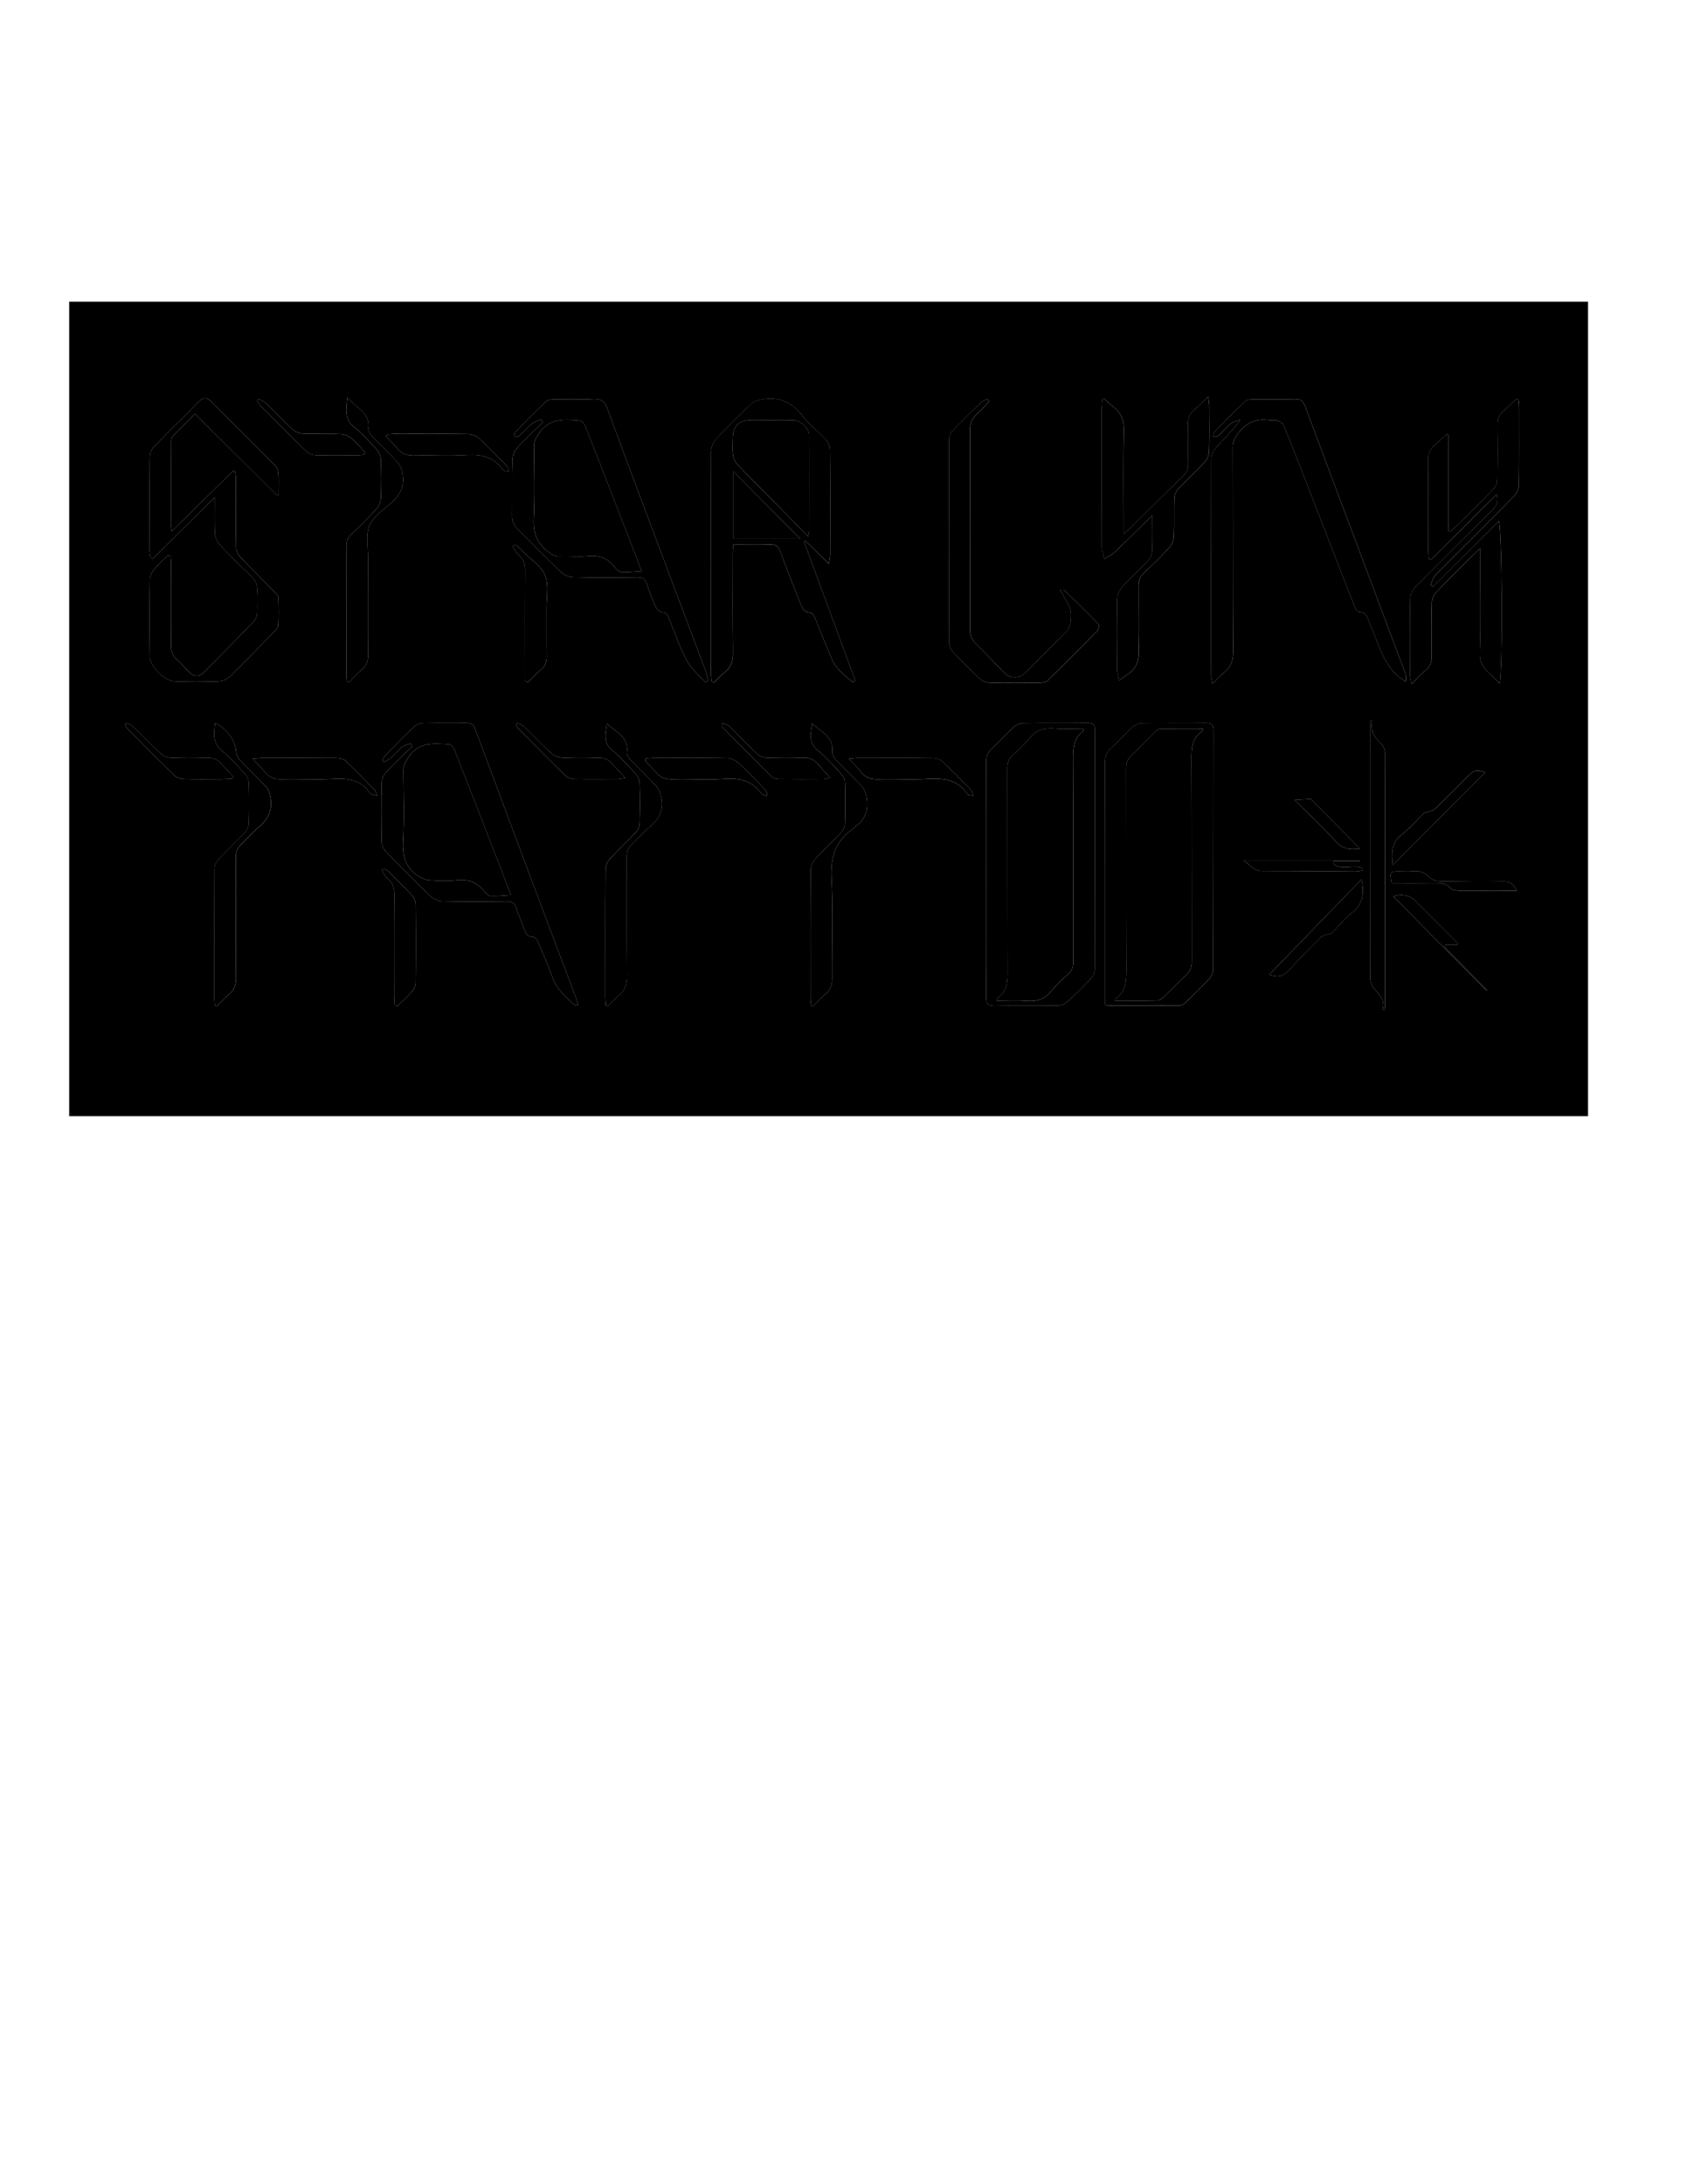 <?xml version="1.0" encoding="utf-8"?>
<!-- Generator: Adobe Illustrator 26.0.1, SVG Export Plug-In . SVG Version: 6.00 Build 0)  -->
<svg version="1.1" id="Layer_1" xmlns="http://www.w3.org/2000/svg" xmlns:xlink="http://www.w3.org/1999/xlink" x="0px" y="0px"
	 viewBox="0 0 612 792" style="enable-background:new 0 0 612 792;" xml:space="preserve">
<style type="text/css" >
	.st0{fill:transperent;}
</style>
<g>
	<g>
		<path class="st0" d="M25.1,404.73c0-98.44,0-196.89,0-295.33c183.67,0,367.33,0,551,0c0,98.44,0,196.89,0,295.33
			C392.43,404.73,208.76,404.73,25.1,404.73z M258.22,247.17c0.24,0.13,0.49,0.26,0.73,0.4c1.32-1.28,2.55-2.68,3.99-3.81
			c2.41-1.91,3-4.3,2.96-7.31c-0.15-11.91-0.06-23.82-0.06-35.72c0-1.01,0.09-2.01,0.14-3.22c4.72,0,9.15,0.08,13.57-0.04
			c1.85-0.05,2.78,0.53,3.44,2.31c2.51,6.76,5.14,13.48,7.85,20.16c0.35,0.87,1.41,2,2.2,2.05c1.69,0.1,2.19,1.03,2.71,2.3
			c2.02,4.99,4,10,6.15,14.94c1.55,3.57,4.68,5.69,7.44,8.11c0.31-0.19,0.62-0.38,0.93-0.56c-6.19-16.77-12.37-33.54-18.56-50.31
			c0.16-0.11,0.31-0.23,0.47-0.34c2.65,2.6,5.3,5.2,8.5,8.33c0.25-1.68,0.48-2.49,0.48-3.29c0.02-12.69,0.06-25.38-0.05-38.07
			c-0.01-1.23-0.68-2.71-1.52-3.63c-2.69-2.95-5.96-5.43-8.36-8.58c-3.87-5.07-8.65-7.16-14.83-6.04c-1.34,0.24-2.89,0.7-3.84,1.59
			c-4.36,4.11-8.63,8.33-12.71,12.72c-1.06,1.13-1.87,2.99-1.88,4.52c-0.11,26.86-0.08,53.72-0.07,80.57
			C257.89,245.2,258.1,246.18,258.22,247.17z M439.86,247.9c1.76-1.69,2.9-2.97,4.22-4.01c2.53-2,3.29-4.46,3.27-7.7
			c-0.13-24.69-0.04-49.39-0.12-74.08c-0.01-2.2,0.85-3.61,2.16-5.26c2.94-3.71,6.5-5.2,11.11-4.49c0.85,0.13,1.81-0.19,2.59,0.07
			c0.93,0.32,2.15,0.86,2.48,1.63c2.16,5.03,4.14,10.13,6.12,15.23c6.62,17,13.21,34,19.86,50.99c0.27,0.7,1.11,1.72,1.64,1.69
			c2.09-0.1,2.61,1.21,3.18,2.75c0.91,2.44,2,4.81,2.93,7.24c2.03,5.29,4.15,10.52,8.93,14.06c0.55,0.41,1.14,0.77,1.72,1.15
			c0.28-1.38,0.1-2.38-0.24-3.3c-4.63-12.36-9.28-24.72-13.92-37.08c-7.46-19.84-14.94-39.67-22.34-59.53
			c-0.67-1.81-1.55-2.59-3.57-2.53c-5.21,0.14-10.43,0.01-15.65,0.08c-0.88,0.01-2.01,0.21-2.6,0.77
			c-3.77,3.6-7.43,7.32-11.07,11.05c-0.39,0.4-0.39,1.17-0.57,1.77c0.68-0.12,1.56-0.01,2-0.4c1.63-1.43,3.01-3.16,4.7-4.5
			c0.9-0.72,2.24-0.88,3.38-1.3c-2.88,3.84-6.04,6.93-8.99,10.22c-0.89,1-1.68,2.52-1.68,3.81c-0.09,26.09-0.07,52.17-0.05,78.26
			C439.34,245.36,439.6,246.24,439.86,247.9z M400.92,364.24c0.53,0.24,0.69,0.37,0.85,0.37c8.69,0.03,17.38,0.08,26.08,0.03
			c0.75,0,1.64-0.53,2.21-1.08c2.94-2.83,5.88-5.67,8.65-8.67c0.78-0.85,1.37-2.25,1.37-3.39c0.07-28.86,0.04-57.72,0.1-86.58
			c0-2.2-0.72-2.82-2.85-2.79c-7.65,0.1-15.3-0.03-22.95,0.11c-1.22,0.02-2.67,0.66-3.58,1.48c-2.71,2.44-5.13,5.19-7.82,7.65
			c-1.54,1.41-2.1,2.92-2.09,5c0.06,28.34,0.04,56.68,0.04,85.02C400.92,362.31,400.92,363.25,400.92,364.24z M61.9,201.79
			c-0.3-0.16-0.6-0.32-0.89-0.48c-1.69,1.67-3.53,3.22-5.03,5.06c-0.86,1.05-1.62,2.55-1.64,3.85c-0.14,9.3-0.13,18.61-0.01,27.91
			c0.02,1.26,0.72,2.63,1.46,3.71c0.87,1.27,1.98,2.48,3.24,3.36c1.27,0.88,2.82,1.79,4.29,1.85c5.3,0.22,10.61,0.2,15.91,0.01
			c1.39-0.05,3.08-0.73,4.07-1.69c5.61-5.45,11.06-11.06,16.52-16.66c0.57-0.58,1.18-1.43,1.21-2.18c0.13-3.21,0.13-6.44-0.01-9.65
			c-0.03-0.73-0.7-1.54-1.27-2.13c-4.2-4.29-8.5-8.47-12.62-12.82c-0.84-0.89-1.48-2.35-1.49-3.56c-0.13-8.26-0.06-16.52-0.08-24.78
			c0-0.87-0.16-1.74-0.25-2.61c-0.24-0.09-0.49-0.18-0.73-0.27c-7.3,7.19-14.59,14.39-22.21,21.89c-0.15-0.83-0.25-1.14-0.25-1.45
			c-0.01-10.35-0.02-20.7,0.01-31.04c0-0.65,0.12-1.5,0.53-1.93c2.51-2.62,5.12-5.14,8.09-8.1c9.96,9.89,19.77,19.64,29.58,29.38
			c0.25,0.02,0.5,0.03,0.74,0.05c0.01-2.6,0.14-5.21-0.03-7.8c-0.07-1.02-0.56-2.23-1.27-2.95c-7.64-7.73-15.39-15.34-23.03-23.08
			c-1.78-1.8-3.04-1.67-4.75,0.08c-5.35,5.47-10.88,10.76-16.19,16.26c-0.9,0.93-1.47,2.59-1.48,3.92
			c-0.12,11.22-0.07,22.43-0.05,33.65c0,0.87,0.23,1.75,0.36,2.62c0.27,0.13,0.53,0.26,0.8,0.38c7.31-7.24,14.62-14.47,22.47-22.24
			c0,4.98-0.13,9.07,0.07,13.13c0.07,1.33,0.69,2.91,1.6,3.87c3.69,3.93,7.51,7.74,11.43,11.43c1.73,1.62,2.53,3.31,2.35,5.7
			c-0.2,2.59,0.06,5.22-0.1,7.82c-0.06,1.02-0.45,2.25-1.14,2.97c-6.02,6.27-12.13,12.45-18.24,18.63c-1.54,1.56-3.56,1.53-5.04,0
			c-1.57-1.62-3.06-3.34-4.74-4.84c-1.57-1.4-2.04-3-2.02-5.06c0.09-9.74,0.05-19.48,0.03-29.22
			C62.09,203.79,61.97,202.79,61.9,201.79z M357.83,318.85c0,14.25,0.06,28.5-0.06,42.75c-0.02,2.57,0.8,3.19,3.24,3.14
			c7.56-0.15,15.12,0.01,22.68-0.12c1.23-0.02,2.7-0.62,3.61-1.45c2.96-2.67,5.79-5.51,8.51-8.43c0.74-0.79,1.31-2.08,1.32-3.15
			c0.07-28.94,0.04-57.87,0.09-86.81c0-2.08-0.71-2.69-2.72-2.67c-7.73,0.09-15.47-0.03-23.2,0.1c-1.23,0.02-2.69,0.65-3.61,1.48
			c-2.77,2.5-5.27,5.3-8,7.84c-1.39,1.29-1.91,2.67-1.9,4.56C357.86,290.35,357.83,304.6,357.83,318.85z M255.83,247.39
			c0.36-0.23,0.73-0.46,1.09-0.69c-0.3-1.13-0.52-2.3-0.93-3.39c-5.49-14.64-11.02-29.28-16.52-43.92
			c-6.38-17-12.8-33.98-19.05-51.02c-0.98-2.68-2.19-3.84-5.18-3.67c-4.85,0.28-9.73,0.04-14.6,0.11c-0.88,0.01-2,0.24-2.59,0.8
			c-3.77,3.61-7.43,7.32-11.07,11.05c-0.38,0.39-0.34,1.17-0.5,1.77c0.68-0.14,1.55-0.07,2.01-0.47c1.57-1.37,2.89-3.02,4.51-4.33
			c0.92-0.75,2.22-1.03,3.35-1.53c0.2,0.33,0.4,0.65,0.6,0.98c-3.07,3.01-6.26,5.91-9.14,9.08c-1.05,1.15-1.87,2.96-1.91,4.5
			c-0.2,6.77-0.03,13.56-0.12,20.34c-0.03,1.98,0.56,3.43,1.98,4.83c5.28,5.16,10.38,10.52,15.72,15.61c1.12,1.06,3,1.82,4.55,1.85
			c7.73,0.19,15.47,0.14,23.21,0.05c1.86-0.02,2.83,0.56,3.41,2.36c0.94,2.89,2.05,5.73,3.29,8.5c0.35,0.78,1.37,1.73,2.13,1.78
			c1.71,0.09,2.15,1.11,2.66,2.37c2.06,5.07,3.83,10.3,6.4,15.11C250.73,242.45,253.55,244.77,255.83,247.39z M148.94,269.58
			c0.2,0.37,0.39,0.73,0.59,1.1c-3.17,3.08-6.43,6.07-9.45,9.29c-0.91,0.96-1.59,2.54-1.62,3.85c-0.16,7.12-0.15,14.26,0,21.38
			c0.02,1.23,0.68,2.72,1.54,3.61c5.31,5.5,10.7,10.93,16.23,16.22c1.06,1.01,2.84,1.74,4.3,1.78c7.73,0.17,15.47,0.15,23.21,0.03
			c2-0.03,2.98,0.64,3.58,2.49c0.82,2.56,1.92,5.03,2.83,7.56c0.56,1.55,1.12,2.83,3.19,2.8c0.6-0.01,1.47,1.06,1.8,1.82
			c1.83,4.22,3.75,8.42,5.23,12.77c1.46,4.29,4.67,7.02,7.78,9.9c0.24,0.22,0.74,0.16,1.58,0.32c-0.38-1.3-0.61-2.27-0.96-3.2
			c-4.14-10.97-8.32-21.92-12.44-32.9c-8.03-21.39-16.04-42.78-24-64.19c-0.59-1.57-1.45-2.12-3.08-2.1
			c-5.3,0.08-10.61-0.04-15.91,0.09c-1.08,0.03-2.37,0.57-3.16,1.31c-3.47,3.29-6.8,6.72-10.14,10.13
			c-0.54,0.55-0.91,1.27-1.36,1.92c0.21,0.25,0.42,0.5,0.63,0.75c0.85-0.51,1.81-0.9,2.54-1.56c1.36-1.22,2.48-2.71,3.9-3.83
			C146.62,270.24,147.87,270.02,148.94,269.58z M544,247.88c1.23-3.9,0.94-57.01-0.28-58.91c-7.99,7.95-15.92,15.83-23.85,23.72
			c-0.3-0.2-0.6-0.41-0.9-0.61c0.59-1.21,0.91-2.68,1.81-3.58c9.47-9.58,19.07-19.04,28.52-28.64c0.96-0.98,1.66-2.68,1.68-4.05
			c0.14-9.39,0.08-18.78,0.07-28.17c0-0.9-0.15-1.79-0.23-2.69c-0.23-0.12-0.47-0.24-0.7-0.36c-1.59,1.51-3.1,3.11-4.77,4.51
			c-1.69,1.42-2.19,3.09-2.15,5.27c0.13,6.52,0.1,13.04-0.01,19.56c-0.02,1.08-0.51,2.4-1.24,3.17c-3.51,3.73-7.17,7.33-10.81,10.94
			c-1.62,1.61-3.31,3.15-4.97,4.73c-0.21-0.08-0.42-0.17-0.63-0.25c0-11.56,0-23.12,0-34.68c-0.25-0.14-0.5-0.27-0.75-0.41
			c-1.34,1.24-2.63,2.55-4.05,3.69c-1.99,1.59-2.7,3.48-2.67,6.08c0.15,10.87,0.06,21.74,0.07,32.6c0,0.96,0.15,1.93,0.23,2.89
			c0.24,0.1,0.49,0.2,0.73,0.3c7.89-7.84,15.77-15.69,23.87-23.74c0.65,2.57,0.05,4.14-1.56,5.72c-9.31,9.12-18.55,18.32-27.7,27.61
			c-1.1,1.12-2.09,2.93-2.12,4.43c-0.19,9.21-0.11,18.43-0.08,27.65c0,0.85,0.3,1.7,0.6,3.33c1.99-1.98,3.33-3.57,4.93-4.82
			c1.94-1.51,2.41-3.34,2.36-5.68c-0.13-6.34-0.12-12.7,0.03-19.04c0.03-1.22,0.65-2.69,1.49-3.58c3.87-4.11,7.91-8.07,11.9-12.06
			c1.19-1.19,2.44-2.32,4.14-3.93c0,1.64,0,2.56,0,3.49c0,11.48,0.28,22.96-0.12,34.43C536.62,242.52,541.02,244.14,544,247.88z
			 M418.06,186.89c0,4.52,0.12,8.66-0.07,12.79c-0.06,1.23-0.68,2.69-1.52,3.6c-3.01,3.25-6.35,6.2-9.3,9.5
			c-1.04,1.16-1.81,2.99-1.85,4.52c-0.18,8.43-0.12,16.87-0.05,25.3c0.01,1.38,0.46,2.77,0.7,4.15c1.15-0.82,2.3-1.65,3.46-2.46
			c3.08-2.16,3.85-5.08,3.71-8.78c-0.28-7.64-0.04-15.3-0.12-22.95c-0.02-1.95,0.43-3.42,1.95-4.8c3.2-2.93,6.29-6.01,9.21-9.22
			c0.95-1.04,1.63-2.69,1.7-4.09c0.21-4.6-0.01-9.22,0.15-13.82c0.04-1.15,0.62-2.53,1.42-3.38c3.04-3.22,6.36-6.18,9.37-9.43
			c0.96-1.03,1.75-2.65,1.8-4.02c0.2-5.56,0.1-11.13,0.07-16.69c0-0.8-0.18-1.6-0.37-3.25c-2.12,2-3.61,3.52-5.22,4.88
			c-1.59,1.35-2.18,2.92-2.12,5.02c0.13,4.78-0.04,9.56,0.08,14.34c0.05,1.91-0.56,3.23-1.92,4.55
			c-6.24,6.05-12.37,12.21-18.55,18.31c-0.81,0.8-1.68,1.53-2.98,2.7c0-1.68,0-2.62,0-3.56c0-11.39-0.14-22.78,0.08-34.17
			c0.07-3.46-0.84-6.04-3.49-8.14c-1.27-1.01-2.44-2.16-3.66-3.24c-0.22,0.15-0.44,0.29-0.66,0.44c-0.07,1.09-0.2,2.18-0.2,3.27
			c-0.01,16.69-0.03,33.39,0.03,50.08c0.01,1.44,0.59,2.88,0.91,4.31c1.26-0.81,2.68-1.44,3.75-2.45
			C408.83,195.97,413.2,191.63,418.06,186.89z M384.63,213.91c0.75,1.34,1.27,2.22,1.74,3.13c0.68,1.31,1.62,2.58,1.91,3.97
			c0.33,1.58,0.23,3.31,0.02,4.93c-0.13,1.01-0.59,2.18-1.29,2.9c-4.97,5.1-10.05,10.11-15.09,15.14c-2.17,2.16-5.46,2.17-7.57,0.01
			c-3.46-3.54-6.84-7.16-10.38-10.62c-1.48-1.45-2.08-2.96-2.07-5.04c0.06-23.99,0.08-47.98-0.02-71.97
			c-0.01-2.66,0.62-4.65,2.66-6.36c1.58-1.33,2.9-2.99,4.33-4.5c-0.2-0.27-0.41-0.53-0.61-0.8c-0.76,0.36-1.67,0.56-2.24,1.11
			c-3.57,3.44-7.1,6.92-10.53,10.48c-0.64,0.67-1.15,1.79-1.15,2.7c-0.06,24.77-0.06,49.54,0.01,74.32c0,0.99,0.53,2.21,1.22,2.94
			c3.23,3.4,6.54,6.74,9.97,9.94c0.85,0.79,2.26,1.36,3.43,1.38c6.08,0.14,12.17,0.1,18.25,0.03c0.97-0.01,2.23-0.23,2.87-0.85
			c6.1-5.95,12.11-11.98,18.06-18.07c0.47-0.48,0.66-2.04,0.28-2.43c-3.97-4.13-8.08-8.12-12.17-12.14
			C386.1,213.97,385.75,214.03,384.63,213.91z M294.7,262.32c-0.61,3.55-1.54,6.84,1.81,9.61c3.13,2.59,5.87,5.67,8.64,8.66
			c0.74,0.8,1.35,2.07,1.38,3.14c0.14,5.03,0.13,10.08,0,15.11c-0.03,0.99-0.59,2.18-1.28,2.91c-3.1,3.28-6.44,6.34-9.47,9.68
			c-0.93,1.03-1.67,2.67-1.68,4.04c-0.12,15.46-0.08,30.92-0.06,46.39c0,0.89,0.14,1.78,0.21,2.67c0.24,0.11,0.49,0.22,0.73,0.33
			c1.51-1.49,2.93-3.07,4.54-4.43c1.81-1.54,2.4-3.33,2.38-5.69c-0.11-11.99,0.42-24-0.22-35.95c-0.41-7.65,1.14-13.74,7.64-18.13
			c0.35-0.24,0.57-0.68,0.92-0.92c3.82-2.6,4.88-6.31,4.12-10.63c-0.24-1.35-0.71-2.88-1.6-3.85c-3.05-3.33-6.38-6.39-9.48-9.68
			c-0.74-0.79-1.45-2.12-1.35-3.12C302.47,266.89,297.63,265.36,294.7,262.32z M220.17,262.34c-0.45,3.47-1.59,6.77,1.78,9.56
			c3.13,2.58,5.88,5.66,8.64,8.66c0.79,0.86,1.4,2.22,1.44,3.37c0.16,4.86,0.16,9.73,0,14.59c-0.04,1.15-0.65,2.5-1.44,3.35
			c-3.01,3.24-6.31,6.23-9.28,9.5c-0.93,1.03-1.68,2.66-1.69,4.03c-0.12,15.46-0.08,30.92-0.07,46.39c0,0.9,0.12,1.79,0.19,2.69
			c0.23,0.12,0.46,0.25,0.69,0.37c1.32-1.29,2.54-2.71,3.99-3.84c2.44-1.89,3.04-4.25,3.01-7.27c-0.15-14.33-0.03-28.67-0.1-43
			c-0.01-1.89,0.49-3.28,1.9-4.56c2.25-2.04,4.15-4.49,6.51-6.37c3.53-2.82,5.01-6.28,4.13-10.65c-0.29-1.42-0.82-3.01-1.76-4.04
			c-3.04-3.33-6.36-6.41-9.48-9.68c-0.65-0.68-1.31-1.83-1.2-2.66C228.18,267.1,223.26,265.43,220.17,262.34z M125.81,246.96
			c0.26,0.14,0.53,0.27,0.79,0.41c1.57-1.56,3.05-3.24,4.75-4.65c1.71-1.42,2.21-3.07,2.19-5.24c-0.09-11.82-0.06-23.64-0.03-35.46
			c0.01-3.82-0.88-8.04,0.47-11.33c1.3-3.2,4.74-5.7,7.61-8.05c3.63-2.97,5.32-6.47,4.42-11.05c-0.26-1.34-0.78-2.83-1.67-3.8
			c-3.05-3.33-6.37-6.41-9.47-9.7c-0.7-0.74-1.4-1.98-1.29-2.88c0.4-3.17-1.03-5.29-3.32-7.14c-1.33-1.08-2.56-2.27-4.27-3.81
			c-0.51,4.46-0.96,7.85,2.55,10.64c2.98,2.36,5.54,5.27,8.1,8.11c0.83,0.92,1.47,2.35,1.52,3.57c0.17,4.69,0.18,9.39,0,14.08
			c-0.05,1.31-0.66,2.86-1.54,3.83c-2.92,3.21-6.01,6.28-9.17,9.26c-1.31,1.24-1.82,2.51-1.81,4.31
			c0.07,15.38,0.04,30.77,0.04,46.15C125.69,245.12,125.77,246.04,125.81,246.96z M78.03,262.25c-0.49,3.89-0.9,7.27,2.58,10.07
			c3.03,2.44,5.64,5.41,8.27,8.31c0.78,0.86,1.33,2.23,1.36,3.39c0.15,4.86,0.14,9.74,0,14.6c-0.03,1.07-0.57,2.36-1.31,3.15
			c-3.15,3.36-6.53,6.5-9.68,9.87c-0.79,0.85-1.44,2.22-1.44,3.35c-0.09,15.74-0.07,31.48-0.05,47.21c0,0.79,0.15,1.58,0.23,2.37
			c0.23,0.09,0.47,0.18,0.7,0.27c1.45-1.43,2.81-2.99,4.39-4.27c2-1.64,2.57-3.59,2.55-6.14c-0.11-14.52-0.02-29.04-0.09-43.56
			c-0.01-1.99,0.51-3.44,2-4.77c2.13-1.91,3.92-4.23,6.15-6.01c3.66-2.91,5.29-6.48,4.41-11.06c-0.24-1.27-0.65-2.73-1.48-3.63
			c-3.12-3.38-6.51-6.52-9.66-9.87c-0.74-0.78-1.25-2.06-1.31-3.14C85.41,268.62,82.1,263.89,78.03,262.25z M501.53,366.24
			c0.27-0.07,0.53-0.14,0.8-0.2c0.04-0.33,0.11-0.66,0.11-0.98c0.01-30.78,0.04-61.55-0.04-92.33c0-1.13-0.72-2.56-1.57-3.33
			c-2.28-2.07-3.64-4.35-3.11-7.51c0.04-0.23-0.12-0.49-0.19-0.74c-0.18,0.02-0.36,0.05-0.53,0.07c0,2.83,0,5.67,0,8.5
			c0,28.17-0.01,56.34,0.04,84.5c0,1.28,0.32,2.83,1.08,3.8C500.02,360.43,502.75,362.34,501.53,366.24z M143.19,364.43
			c0.29,0.16,0.59,0.32,0.88,0.48c1.83-1.79,3.75-3.49,5.43-5.41c0.72-0.82,1.28-2.1,1.29-3.18c0.1-9.47,0.1-18.94,0-28.41
			c-0.01-1.08-0.53-2.4-1.26-3.19c-2.76-3-5.69-5.85-8.59-8.72c-0.45-0.44-1.08-0.7-1.63-1.04c-0.24,0.19-0.48,0.38-0.72,0.58
			c0.6,0.95,1,2.13,1.83,2.8c2.07,1.7,2.69,3.7,2.66,6.35c-0.14,12.25-0.06,24.5-0.05,36.75
			C143.02,362.43,143.13,363.43,143.19,364.43z M190.44,246.88c0.33,0.2,0.67,0.39,1,0.59c1.62-1.59,3.15-3.28,4.89-4.73
			c1.57-1.31,2.02-2.82,1.98-4.79c-0.1-5.82-0.01-11.65-0.04-17.47c-0.03-3.99,0.87-8.37-0.51-11.84c-1.3-3.28-5.03-5.59-7.7-8.33
			c-0.67-0.69-1.29-1.42-2.01-2.04c-0.39-0.34-0.95-0.49-1.43-0.73c-0.22,0.2-0.45,0.41-0.67,0.61c0.7,1.01,1.23,2.23,2.14,3
			c1.82,1.53,2.43,3.29,2.41,5.66c-0.11,12.34-0.05,24.68-0.05,37.03C190.44,244.85,190.44,245.86,190.44,246.88z M91.63,275.1
			c1.89,2.04,3.34,3.44,4.59,5c1.56,1.94,3.45,2.53,5.91,2.47c6.24-0.16,12.51,0.25,18.74-0.14c5.53-0.35,10.27,0.43,13.55,5.35
			c0.05,0.07,0.11,0.16,0.19,0.18c0.73,0.19,1.46,0.37,2.2,0.56c-0.25-0.66-0.32-1.49-0.77-1.96c-3.5-3.61-7.01-7.22-10.68-10.66
			c-0.76-0.72-2.18-1.02-3.3-1.03c-9.02-0.08-18.05-0.05-27.07-0.04C94.16,274.83,93.34,274.96,91.63,275.1z M140.5,157.48
			c-0.15,0.26-0.3,0.53-0.45,0.79c1.4,1.47,2.89,2.86,4.17,4.42c1.57,1.92,3.43,2.56,5.91,2.49c6.33-0.16,12.69,0.25,19-0.15
			c5.46-0.34,10.04,0.55,13.34,5.32c0.35,0.5,1.41,0.51,2.14,0.74c-0.25-0.73-0.3-1.65-0.78-2.15c-3.25-3.37-6.51-6.75-9.97-9.91
			c-1.02-0.94-2.68-1.63-4.06-1.65c-8.94-0.15-17.88-0.08-26.82-0.07C142.16,157.33,141.33,157.43,140.5,157.48z M307.94,275.12
			c1.83,1.98,3.23,3.31,4.41,4.81c1.66,2.11,3.72,2.72,6.36,2.64c5.98-0.17,11.99,0.22,17.95-0.13c5.74-0.35,10.8,0.25,14.28,5.52
			c0.3,0.46,1.41,0.38,2.15,0.56c-0.25-0.66-0.32-1.5-0.77-1.96c-3.44-3.55-6.88-7.11-10.49-10.48c-0.83-0.77-2.31-1.18-3.49-1.19
			c-9.02-0.1-18.04-0.06-27.06-0.04C310.45,274.83,309.63,274.97,307.94,275.12z M234.25,275.08c-0.06,0.29-0.12,0.58-0.17,0.87
			c1.24,1.31,2.58,2.54,3.7,3.94c1.67,2.08,3.69,2.77,6.36,2.69c6.25-0.18,12.53,0.27,18.76-0.15c5.49-0.37,10.06,0.62,13.31,5.37
			c0.05,0.07,0.11,0.15,0.19,0.18c0.66,0.24,1.33,0.46,2,0.69c-0.2-0.72-0.18-1.66-0.64-2.14c-3.24-3.39-6.49-6.78-9.94-9.96
			c-1.03-0.94-2.69-1.65-4.08-1.67c-8.95-0.15-17.9-0.08-26.85-0.06C236,274.84,235.13,275,234.25,275.08z M493.94,318.82
			c-11.28,11.65-22.28,23.02-33.51,34.61c2.93,0.89,4.98,0.83,6.94-1.38c3.69-4.14,7.64-8.05,11.54-12
			c0.52-0.53,1.35-0.79,2.07-1.07c0.68-0.26,1.63-0.16,2.09-0.61c2.55-2.48,4.75-5.37,7.52-7.55
			C494.63,327.66,494.93,323.73,493.94,318.82z M505.26,313.68c11.34-11.36,22.48-22.51,33.56-33.61c-3.14-1.1-4.01-0.9-6.24,1.34
			c-3.92,3.94-7.85,7.89-11.82,11.77c-0.53,0.52-1.37,0.76-2.09,1.04c-0.69,0.27-1.63,0.21-2.11,0.66
			c-2.72,2.56-5.11,5.53-8.06,7.77C504.54,305.66,504.88,309.5,505.26,313.68z M84.15,282.34c0.14-0.28,0.27-0.55,0.41-0.83
			c-1.39-1.48-2.86-2.91-4.16-4.47c-1.46-1.75-3.21-2.34-5.48-2.26c-4.33,0.16-8.68,0.15-13.01-0.02c-1.23-0.05-2.69-0.64-3.59-1.47
			c-3.49-3.25-6.76-6.73-10.2-10.03c-0.59-0.57-1.61-0.71-2.42-1.04c-0.11,0.25-0.21,0.5-0.32,0.76c0.28,0.41,0.5,0.88,0.85,1.23
			c5.69,5.72,11.35,11.47,17.13,17.09c0.76,0.74,2.13,1.15,3.23,1.18c4.59,0.13,9.19,0.07,13.79,0.05
			C81.64,282.51,82.9,282.4,84.15,282.34z M93.8,144.64c-0.19,0.25-0.38,0.51-0.58,0.76c0.43,0.58,0.81,1.22,1.31,1.73
			c5.58,5.6,11.14,11.23,16.82,16.73c0.76,0.74,2.12,1.19,3.22,1.22c5.04,0.13,10.08,0.07,15.12,0.04c0.81,0,1.62-0.17,2.43-0.27
			c0.14-0.25,0.27-0.5,0.41-0.75c-1.62-1.7-3.1-3.58-4.91-5.05c-1.1-0.9-2.68-1.6-4.07-1.66c-4.51-0.21-9.04,0.04-13.55-0.15
			c-1.31-0.05-2.86-0.66-3.82-1.53c-3.4-3.1-6.56-6.46-9.88-9.65C95.62,145.42,94.64,145.11,93.8,144.64z M187.67,262.1
			c-0.16,0.24-0.32,0.48-0.48,0.71c0.29,0.48,0.5,1.05,0.88,1.44c5.68,5.73,11.36,11.48,17.14,17.12c0.71,0.69,1.99,1.08,3.02,1.1
			c5.21,0.11,10.42,0.06,15.63,0.04c0.72,0,1.44-0.2,2.98-0.43c-1.93-2.07-3.43-3.57-4.8-5.17c-1.35-1.58-2.93-2.18-5.03-2.12
			c-4.34,0.14-8.69,0.17-13.02-0.04c-1.39-0.07-3.02-0.71-4.05-1.64c-3.4-3.09-6.54-6.47-9.86-9.66
			C189.45,262.83,188.49,262.54,187.67,262.1z M301.17,281.96c-1.74-1.9-3.2-3.41-4.57-5.01c-1.34-1.56-2.89-2.24-5.01-2.17
			c-4.51,0.14-9.03,0.14-13.54-0.02c-1.15-0.04-2.53-0.62-3.37-1.41c-3.49-3.26-6.78-6.73-10.22-10.04
			c-0.6-0.58-1.61-0.74-2.43-1.09c-0.16,1.02-0.07,1.38,0.15,1.6c5.87,5.92,11.74,11.84,17.68,17.69c0.6,0.59,1.69,0.95,2.55,0.97
			c5.47,0.08,10.94,0.05,16.41,0.02C299.39,282.49,299.95,282.25,301.17,281.96z M493.39,307.74
			c-11.23-11.29-22.52-22.66-33.82-34.02c0.03-0.03,0.06-0.06,0.09-0.09c5.15,5.23,10.31,10.47,15.82,16.06
			c-2.21,0.14-3.69,0.23-5.87,0.37c5.4,5.38,10.5,9.99,15.01,15.1C487.43,308.35,490.49,308.04,493.39,307.74z M494.3,315.66
			c-0.03-0.29-0.05-0.58-0.08-0.87c-3.29-1.52-7.55,1.14-10.55-1.63c0.05-0.31,0.09-0.61,0.14-0.92c3.16,0,6.33,0,9.49,0
			c-0.01-0.12-0.01-0.23-0.02-0.35c-13.81,0-27.62,0-42.12,0c2.44,1.89,3.82,3.94,6.75,3.94c11.28-0.02,22.56,0.12,33.84,0.17
			C492.6,316.01,493.45,315.78,494.3,315.66z M528.66,342.66c0.08-0.21,0.16-0.42,0.24-0.63c-5.09-5.08-10.18-10.15-15.27-15.23
			c-2.3-2.3-5.44-2.87-8.14-1.71c11.19,11.31,22.5,22.74,33.8,34.17c0.07-0.06,0.13-0.12,0.2-0.18
			c-5.18-5.28-10.36-10.55-15.54-15.83c0.13-0.2,0.26-0.39,0.39-0.59C525.79,342.66,527.22,342.66,528.66,342.66z M504.82,320.23
			c5.42,0,10.71,0.05,15.99-0.02c2.05-0.03,3.86,0.06,5.38,1.84c0.59,0.69,2.02,0.91,3.07,0.93c5.38,0.09,10.76,0.04,16.14,0.04
			c1.52,0,3.05,0,4.84,0c-1.06-2.38-2.31-3.4-4.7-3.36c-7.72,0.11-15.45,0.04-23.17-0.1c-1.18-0.02-2.69-0.41-3.45-1.2
			c-1.85-1.92-3.85-2.73-6.48-2.43c-1.54,0.18-3.12,0.03-4.68,0.03C504.17,315.96,504.05,316.12,504.82,320.23z"/>
		<path d="M258.22,247.17c-0.11-0.98-0.33-1.97-0.33-2.95c-0.02-26.86-0.05-53.72,0.07-80.57c0.01-1.53,0.83-3.39,1.88-4.52
			c4.09-4.38,8.36-8.6,12.71-12.72c0.95-0.89,2.49-1.35,3.84-1.59c6.18-1.12,10.97,0.98,14.83,6.04c2.4,3.15,5.67,5.63,8.36,8.58
			c0.84,0.92,1.51,2.4,1.52,3.63c0.11,12.69,0.07,25.38,0.05,38.07c0,0.81-0.23,1.61-0.48,3.29c-3.2-3.13-5.85-5.73-8.5-8.33
			c-0.16,0.11-0.31,0.23-0.47,0.34c6.19,16.77,12.37,33.54,18.56,50.31c-0.31,0.19-0.62,0.38-0.93,0.56
			c-2.77-2.42-5.89-4.54-7.44-8.11c-2.15-4.94-4.13-9.95-6.15-14.94c-0.51-1.27-1.02-2.2-2.71-2.3c-0.79-0.05-1.84-1.17-2.2-2.05
			c-2.71-6.68-5.34-13.4-7.85-20.16c-0.66-1.78-1.59-2.36-3.44-2.31c-4.42,0.12-8.84,0.04-13.57,0.04
			c-0.05,1.21-0.14,2.21-0.14,3.22c-0.01,11.91-0.09,23.82,0.06,35.72c0.04,3-0.55,5.39-2.96,7.31c-1.44,1.14-2.67,2.53-3.99,3.81
			C258.7,247.43,258.46,247.3,258.22,247.17z M293.13,194.55c0.26-1.29,0.39-1.62,0.39-1.94c0.01-11.65,0.04-23.29,0-34.94
			c-0.01-2.4-3.2-5.28-5.76-5.3c-5.04-0.03-10.08-0.01-15.12-0.01c-4.68,0-6.8,2.1-6.81,6.74c0,1.91-0.19,3.85,0.07,5.73
			c0.18,1.26,0.73,2.67,1.58,3.58c3.26,3.5,6.72,6.8,10.07,10.21C282.59,183.74,287.6,188.9,293.13,194.55z M290.29,195.33
			c-8.05-8.1-16.17-16.27-24.24-24.39c0,7.94,0,16.11,0,24.39C274.38,195.33,282.5,195.33,290.29,195.33z"/>
		<path d="M439.86,247.9c-0.26-1.66-0.52-2.54-0.52-3.41c-0.02-26.09-0.05-52.17,0.05-78.26c0-1.29,0.79-2.82,1.68-3.81
			c2.94-3.29,6.1-6.38,8.99-10.22c-1.14,0.42-2.48,0.58-3.38,1.3c-1.69,1.35-3.07,3.07-4.7,4.5c-0.44,0.39-1.32,0.28-2,0.4
			c0.18-0.6,0.19-1.37,0.57-1.77c3.64-3.73,7.31-7.45,11.07-11.05c0.59-0.56,1.72-0.75,2.6-0.77c5.22-0.07,10.44,0.06,15.65-0.08
			c2.02-0.05,2.89,0.72,3.57,2.53c7.4,19.86,14.88,39.69,22.34,59.53c4.65,12.36,9.3,24.71,13.92,37.08
			c0.35,0.93,0.52,1.92,0.24,3.3c-0.57-0.38-1.16-0.74-1.72-1.15c-4.78-3.54-6.9-8.77-8.93-14.06c-0.93-2.43-2.02-4.8-2.93-7.24
			c-0.58-1.54-1.09-2.86-3.18-2.75c-0.53,0.03-1.37-0.99-1.64-1.69c-6.65-16.98-13.24-33.99-19.86-50.99
			c-1.99-5.1-3.96-10.21-6.12-15.23c-0.33-0.77-1.56-1.31-2.48-1.63c-0.78-0.27-1.74,0.06-2.59-0.07
			c-4.61-0.71-8.17,0.78-11.11,4.49c-1.31,1.65-2.17,3.06-2.16,5.26c0.08,24.69-0.01,49.39,0.12,74.08c0.02,3.24-0.74,5.7-3.27,7.7
			C442.76,244.93,441.62,246.2,439.86,247.9z"/>
		<path d="M400.92,364.24c0-0.99,0-1.93,0-2.87c0-28.34,0.02-56.68-0.04-85.02c0-2.09,0.55-3.59,2.09-5
			c2.69-2.46,5.11-5.22,7.82-7.65c0.92-0.82,2.37-1.46,3.58-1.48c7.65-0.13,15.3,0,22.95-0.11c2.13-0.03,2.85,0.6,2.85,2.79
			c-0.06,28.86-0.02,57.72-0.1,86.58c0,1.15-0.59,2.54-1.37,3.39c-2.76,3-5.7,5.85-8.65,8.67c-0.57,0.55-1.46,1.08-2.21,1.08
			c-8.69,0.05-17.38,0.01-26.08-0.03C401.61,364.61,401.45,364.48,400.92,364.24z M404.56,362.87c5.24,0,10.26,0.06,15.27-0.06
			c0.82-0.02,1.75-0.71,2.4-1.33c2.76-2.64,5.37-5.45,8.16-8.05c1.46-1.36,1.97-2.82,1.97-4.81c-0.06-24.42,0.02-48.84-0.09-73.26
			c-0.02-3.96,0.06-7.62,3.73-10.1c0.17-0.11,0.19-0.43,0.43-1.02c-5.38,0-10.55-0.04-15.71,0.06c-0.64,0.01-1.36,0.7-1.89,1.23
			c-2.78,2.75-5.45,5.61-8.3,8.29c-1.45,1.36-1.99,2.81-1.98,4.79c0.06,23.99-0.02,47.97,0.09,71.96c0.02,4.43,0.17,8.67-3.93,11.6
			C404.65,362.19,404.67,362.32,404.56,362.87z"/>
		<path d="M61.9,201.79c0.07,1,0.19,2,0.19,3c0.01,9.74,0.06,19.48-0.03,29.22c-0.02,2.06,0.46,3.66,2.02,5.06
			c1.68,1.5,3.16,3.22,4.74,4.84c1.49,1.53,3.5,1.56,5.04,0c6.11-6.18,12.22-12.36,18.24-18.63c0.68-0.71,1.07-1.95,1.14-2.97
			c0.16-2.6-0.1-5.23,0.1-7.82c0.18-2.39-0.62-4.07-2.35-5.7c-3.92-3.69-7.74-7.5-11.43-11.43c-0.9-0.96-1.53-2.54-1.6-3.87
			c-0.2-4.07-0.07-8.15-0.07-13.13c-7.85,7.77-15.16,15-22.47,22.24c-0.27-0.13-0.53-0.26-0.8-0.38c-0.12-0.87-0.35-1.75-0.36-2.62
			c-0.02-11.22-0.06-22.44,0.05-33.65c0.01-1.33,0.58-2.98,1.48-3.92c5.31-5.5,10.84-10.79,16.19-16.26
			c1.71-1.75,2.98-1.88,4.75-0.08c7.64,7.73,15.39,15.35,23.03,23.08c0.71,0.72,1.2,1.93,1.27,2.95c0.17,2.59,0.04,5.2,0.03,7.8
			c-0.25-0.02-0.5-0.03-0.74-0.05c-9.81-9.74-19.62-19.49-29.58-29.38c-2.98,2.95-5.58,5.48-8.09,8.1
			c-0.41,0.43-0.53,1.28-0.53,1.93c-0.03,10.35-0.02,20.7-0.01,31.04c0,0.31,0.1,0.62,0.25,1.45c7.61-7.51,14.91-14.7,22.21-21.89
			c0.24,0.09,0.49,0.18,0.73,0.27c0.09,0.87,0.25,1.74,0.25,2.61c0.02,8.26-0.05,16.52,0.08,24.78c0.02,1.21,0.66,2.68,1.49,3.56
			c4.12,4.35,8.43,8.54,12.62,12.82c0.57,0.58,1.24,1.39,1.27,2.13c0.14,3.21,0.14,6.44,0.01,9.65c-0.03,0.75-0.64,1.59-1.21,2.18
			c-5.46,5.6-10.92,11.21-16.52,16.66c-0.99,0.96-2.68,1.64-4.07,1.69c-5.3,0.19-10.61,0.21-15.91-0.01
			c-1.46-0.06-3.02-0.98-4.29-1.85c-1.26-0.87-2.37-2.08-3.24-3.36c-0.74-1.08-1.44-2.46-1.46-3.71c-0.12-9.3-0.13-18.61,0.01-27.91
			c0.02-1.31,0.79-2.8,1.64-3.85c1.5-1.83,3.33-3.39,5.03-5.06C61.31,201.47,61.6,201.63,61.9,201.79z"/>
		<path d="M357.83,318.85c0-14.25,0.03-28.5-0.04-42.75c-0.01-1.9,0.51-3.27,1.9-4.56c2.73-2.54,5.23-5.34,8-7.84
			c0.92-0.83,2.38-1.46,3.61-1.48c7.73-0.13,15.47-0.02,23.2-0.1c2.01-0.02,2.73,0.59,2.72,2.67c-0.05,28.94-0.02,57.87-0.09,86.81
			c0,1.06-0.58,2.36-1.32,3.15c-2.73,2.92-5.55,5.76-8.51,8.43c-0.91,0.83-2.38,1.43-3.61,1.45c-7.56,0.13-15.12-0.03-22.68,0.12
			c-2.45,0.05-3.26-0.56-3.24-3.14C357.89,347.35,357.83,333.1,357.83,318.85z M361.54,362.89c3.84,0,7.5-0.2,11.12,0.06
			c3.57,0.26,6.34-0.62,8.65-3.51c1.83-2.29,4.05-4.31,6.24-6.27c1.44-1.29,1.84-2.7,1.84-4.57c-0.05-24.41,0.04-48.83-0.11-73.24
			c-0.02-4.1,0.23-7.74,3.79-10.37c0.08-0.06,0.01-0.31,0.01-0.8c-3.53,0-7.07,0.21-10.58-0.06c-3.74-0.29-6.68,0.57-9.08,3.66
			c-1.75,2.24-3.92,4.18-6.06,6.09c-1.51,1.35-1.93,2.86-1.92,4.82c0.05,24.15-0.01,48.31,0.08,72.46c0.02,4.17,0.22,8.2-3.81,10.87
			C361.61,362.08,361.64,362.33,361.54,362.89z"/>
		<path d="M255.83,247.39c-2.27-2.62-5.1-4.94-6.7-7.93c-2.57-4.81-4.33-10.04-6.4-15.11c-0.51-1.26-0.95-2.28-2.66-2.37
			c-0.76-0.04-1.78-0.99-2.13-1.78c-1.24-2.77-2.35-5.62-3.29-8.5c-0.59-1.79-1.55-2.38-3.41-2.36c-7.74,0.09-15.48,0.14-23.21-0.05
			c-1.55-0.04-3.43-0.79-4.55-1.85c-5.35-5.09-10.44-10.45-15.72-15.61c-1.43-1.4-2.01-2.85-1.98-4.83
			c0.09-6.78-0.08-13.56,0.12-20.34c0.05-1.54,0.87-3.34,1.91-4.5c2.88-3.18,6.07-6.08,9.14-9.08c-0.2-0.33-0.4-0.65-0.6-0.98
			c-1.13,0.49-2.43,0.78-3.35,1.53c-1.61,1.31-2.94,2.96-4.51,4.33c-0.46,0.4-1.33,0.33-2.01,0.47c0.16-0.6,0.13-1.38,0.5-1.77
			c3.64-3.74,7.31-7.45,11.07-11.05c0.59-0.56,1.71-0.79,2.59-0.8c4.87-0.08,9.75,0.17,14.6-0.11c2.99-0.17,4.2,0.99,5.18,3.67
			c6.25,17.04,12.67,34.03,19.05,51.02c5.5,14.64,11.03,29.27,16.52,43.92c0.41,1.09,0.62,2.26,0.93,3.39
			C256.56,246.93,256.19,247.16,255.83,247.39z M232.79,207.13c-1.82-4.73-3.46-9.02-5.12-13.3c-5.03-12.95-10.05-25.91-15.15-38.83
			c-0.39-0.99-1.34-2.44-2.12-2.5c-5.51-0.4-11.12-1.07-14.87,4.67c-0.98,1.51-1.84,2.74-1.82,4.62c0.08,8.78,0.34,17.57-0.08,26.32
			c-0.24,4.97,1.06,8.67,4.94,11.75c1.44,1.14,2.66,1.96,4.57,1.88c3.47-0.14,6.98,0.24,10.42-0.11c4.05-0.42,7.02,0.89,9.43,4.05
			c0.59,0.78,1.56,1.72,2.4,1.77C227.7,207.59,230.03,207.29,232.79,207.13z"/>
		<path d="M148.94,269.58c-1.08,0.43-2.32,0.65-3.19,1.34c-1.42,1.12-2.54,2.62-3.9,3.83c-0.73,0.65-1.69,1.05-2.54,1.56
			c-0.21-0.25-0.42-0.5-0.63-0.75c0.45-0.64,0.81-1.36,1.36-1.92c3.35-3.41,6.67-6.85,10.14-10.13c0.78-0.74,2.08-1.28,3.16-1.31
			c5.3-0.13,10.6-0.01,15.91-0.09c1.63-0.02,2.49,0.53,3.08,2.1c7.96,21.41,15.97,42.8,24,64.19c4.12,10.98,8.3,21.93,12.44,32.9
			c0.35,0.93,0.57,1.9,0.96,3.2c-0.84-0.16-1.34-0.09-1.58-0.32c-3.11-2.88-6.32-5.61-7.78-9.9c-1.48-4.35-3.4-8.55-5.23-12.77
			c-0.33-0.76-1.19-1.83-1.8-1.82c-2.07,0.03-2.64-1.25-3.19-2.8c-0.91-2.53-2.01-5-2.83-7.56c-0.6-1.86-1.58-2.52-3.58-2.49
			c-7.73,0.12-15.47,0.14-23.21-0.03c-1.46-0.03-3.24-0.77-4.3-1.78c-5.53-5.28-10.92-10.71-16.23-16.22
			c-0.86-0.89-1.52-2.38-1.54-3.61c-0.14-7.13-0.15-14.26,0-21.38c0.03-1.31,0.72-2.89,1.62-3.85c3.02-3.22,6.28-6.21,9.45-9.29
			C149.34,270.32,149.14,269.95,148.94,269.58z M185.33,324.56c-1.03-2.72-1.89-5.06-2.8-7.38c-5.91-15.22-11.82-30.45-17.8-45.64
			c-0.28-0.72-1.25-1.63-1.94-1.67c-5.41-0.26-10.94-1-14.61,4.72c-1.03,1.6-1.89,2.89-1.87,4.84c0.07,8.6,0.36,17.23-0.09,25.81
			c-0.27,5.26,0.97,9.36,5.33,12.29c1.2,0.8,2.68,1.52,4.07,1.62c3.37,0.23,6.81,0.39,10.15,0c4.35-0.52,7.51,0.99,10.11,4.32
			c0.53,0.68,1.5,1.39,2.29,1.42C180.4,324.98,182.65,324.72,185.33,324.56z"/>
		<path d="M544,247.88c-2.99-3.74-7.38-5.36-7.18-11.08c0.4-11.46,0.12-22.95,0.12-34.43c0-0.93,0-1.85,0-3.49
			c-1.7,1.61-2.95,2.74-4.14,3.93c-4,3.99-8.03,7.95-11.9,12.06c-0.84,0.89-1.47,2.36-1.49,3.58c-0.15,6.34-0.15,12.69-0.03,19.04
			c0.05,2.34-0.42,4.17-2.36,5.68c-1.6,1.25-2.94,2.84-4.93,4.82c-0.31-1.63-0.6-2.48-0.6-3.33c-0.03-9.22-0.12-18.43,0.08-27.65
			c0.03-1.51,1.02-3.32,2.12-4.43c9.15-9.29,18.39-18.48,27.7-27.61c1.61-1.58,2.21-3.15,1.56-5.72
			c-8.1,8.05-15.98,15.9-23.87,23.74c-0.24-0.1-0.49-0.2-0.73-0.3c-0.08-0.96-0.23-1.93-0.23-2.89c-0.02-10.87,0.08-21.74-0.07-32.6
			c-0.04-2.6,0.68-4.49,2.67-6.08c1.42-1.14,2.71-2.46,4.05-3.69c0.25,0.14,0.5,0.27,0.75,0.41c0,11.56,0,23.12,0,34.68
			c0.21,0.08,0.42,0.17,0.63,0.25c1.66-1.57,3.35-3.12,4.97-4.73c3.64-3.62,7.29-7.21,10.81-10.94c0.73-0.78,1.23-2.09,1.24-3.17
			c0.11-6.52,0.14-13.04,0.01-19.56c-0.04-2.17,0.46-3.85,2.15-5.27c1.67-1.41,3.19-3,4.77-4.51c0.23,0.12,0.47,0.24,0.7,0.36
			c0.08,0.9,0.23,1.79,0.23,2.69c0.02,9.39,0.08,18.78-0.07,28.17c-0.02,1.38-0.71,3.07-1.68,4.05
			c-9.45,9.6-19.05,19.06-28.52,28.64c-0.89,0.9-1.22,2.37-1.81,3.58c0.3,0.2,0.6,0.41,0.9,0.61c7.93-7.89,15.86-15.77,23.85-23.72
			C544.94,190.87,545.24,243.98,544,247.88z"/>
		<path d="M418.06,186.89c-4.86,4.74-9.23,9.08-13.71,13.31c-1.07,1.01-2.49,1.64-3.75,2.45c-0.32-1.44-0.9-2.87-0.91-4.31
			c-0.06-16.69-0.05-33.39-0.03-50.08c0-1.09,0.13-2.18,0.2-3.27c0.22-0.15,0.44-0.29,0.66-0.44c1.22,1.08,2.38,2.23,3.66,3.24
			c2.65,2.1,3.56,4.68,3.49,8.14c-0.22,11.38-0.08,22.78-0.08,34.17c0,0.94,0,1.88,0,3.56c1.3-1.17,2.18-1.9,2.98-2.7
			c6.18-6.11,12.31-12.26,18.55-18.31c1.36-1.32,1.97-2.64,1.92-4.55c-0.13-4.78,0.05-9.56-0.08-14.34
			c-0.06-2.09,0.53-3.67,2.12-5.02c1.61-1.37,3.1-2.88,5.22-4.88c0.2,1.65,0.37,2.45,0.37,3.25c0.02,5.56,0.13,11.13-0.07,16.69
			c-0.05,1.38-0.84,2.99-1.8,4.02c-3.01,3.25-6.33,6.21-9.37,9.43c-0.79,0.84-1.38,2.22-1.42,3.38c-0.16,4.6,0.06,9.22-0.15,13.82
			c-0.06,1.4-0.75,3.05-1.7,4.09c-2.92,3.22-6.01,6.29-9.21,9.22c-1.51,1.39-1.97,2.85-1.95,4.8c0.08,7.65-0.16,15.31,0.12,22.95
			c0.14,3.7-0.63,6.63-3.71,8.78c-1.16,0.81-2.3,1.64-3.46,2.46c-0.24-1.38-0.69-2.76-0.7-4.15c-0.07-8.43-0.13-16.87,0.05-25.3
			c0.03-1.54,0.81-3.37,1.85-4.52c2.95-3.3,6.29-6.25,9.3-9.5c0.84-0.91,1.47-2.36,1.52-3.6
			C418.18,195.55,418.06,191.41,418.06,186.89z"/>
		<path d="M384.63,213.91c1.13,0.12,1.47,0.05,1.61,0.19c4.09,4.01,8.2,8.01,12.17,12.14c0.38,0.39,0.19,1.95-0.28,2.43
			c-5.95,6.1-11.96,12.13-18.06,18.07c-0.64,0.62-1.89,0.84-2.87,0.85c-6.08,0.07-12.17,0.11-18.25-0.03
			c-1.17-0.03-2.58-0.59-3.43-1.38c-3.43-3.2-6.74-6.53-9.97-9.94c-0.69-0.73-1.21-1.94-1.22-2.94
			c-0.07-24.77-0.07-49.54-0.01-74.32c0-0.91,0.51-2.04,1.15-2.7c3.44-3.57,6.97-7.04,10.53-10.48c0.57-0.55,1.49-0.75,2.24-1.11
			c0.2,0.27,0.41,0.53,0.61,0.8c-1.43,1.51-2.75,3.17-4.33,4.5c-2.04,1.72-2.67,3.71-2.66,6.36c0.1,23.99,0.08,47.98,0.02,71.97
			c-0.01,2.08,0.59,3.59,2.07,5.04c3.54,3.46,6.92,7.08,10.38,10.62c2.11,2.16,5.4,2.15,7.57-0.01
			c5.05-5.03,10.12-10.04,15.09-15.14c0.7-0.72,1.16-1.88,1.29-2.9c0.21-1.62,0.31-3.35-0.02-4.93c-0.29-1.4-1.23-2.66-1.91-3.97
			C385.89,216.13,385.37,215.25,384.63,213.91z"/>
		<path d="M294.7,262.32c2.94,3.04,7.78,4.57,7.23,10.13c-0.1,1,0.61,2.33,1.35,3.12c3.09,3.29,6.43,6.35,9.48,9.68
			c0.89,0.97,1.36,2.5,1.6,3.85c0.76,4.32-0.3,8.03-4.12,10.63c-0.35,0.24-0.56,0.68-0.92,0.92c-6.5,4.39-8.05,10.48-7.64,18.13
			c0.63,11.95,0.11,23.97,0.22,35.95c0.02,2.37-0.57,4.16-2.38,5.69c-1.61,1.36-3.03,2.94-4.54,4.43c-0.24-0.11-0.49-0.22-0.73-0.33
			c-0.07-0.89-0.21-1.78-0.21-2.67c-0.01-15.46-0.05-30.93,0.06-46.39c0.01-1.37,0.74-3.01,1.68-4.04c3.04-3.34,6.37-6.4,9.47-9.68
			c0.7-0.74,1.26-1.92,1.28-2.91c0.13-5.04,0.14-10.08,0-15.11c-0.03-1.07-0.64-2.34-1.38-3.14c-2.77-2.99-5.51-6.07-8.64-8.66
			C293.15,269.16,294.09,265.87,294.7,262.32z"/>
		<path d="M220.17,262.34c3.08,3.09,8.01,4.76,7.27,10.45c-0.11,0.83,0.55,1.98,1.2,2.66c3.11,3.27,6.44,6.34,9.48,9.68
			c0.94,1.03,1.47,2.62,1.76,4.04c0.88,4.37-0.6,7.83-4.13,10.65c-2.36,1.88-4.26,4.33-6.51,6.37c-1.41,1.28-1.91,2.66-1.9,4.56
			c0.07,14.33-0.04,28.67,0.1,43c0.03,3.02-0.57,5.37-3.01,7.27c-1.45,1.12-2.67,2.55-3.99,3.84c-0.23-0.12-0.46-0.25-0.69-0.37
			c-0.07-0.9-0.19-1.79-0.19-2.69c-0.01-15.46-0.05-30.93,0.07-46.39c0.01-1.36,0.76-3,1.69-4.03c2.97-3.28,6.26-6.26,9.28-9.5
			c0.79-0.85,1.4-2.21,1.44-3.35c0.16-4.86,0.16-9.73,0-14.59c-0.04-1.15-0.65-2.51-1.44-3.37c-2.76-3.01-5.5-6.08-8.64-8.66
			C218.58,269.11,219.72,265.81,220.17,262.34z"/>
		<path d="M125.81,246.96c-0.04-0.92-0.12-1.84-0.12-2.76c-0.01-15.38,0.02-30.77-0.04-46.15c-0.01-1.8,0.5-3.07,1.81-4.31
			c3.16-2.98,6.25-6.05,9.17-9.26c0.88-0.97,1.49-2.52,1.54-3.83c0.18-4.69,0.17-9.39,0-14.08c-0.05-1.22-0.69-2.66-1.52-3.57
			c-2.56-2.83-5.12-5.75-8.1-8.11c-3.52-2.78-3.06-6.18-2.55-10.64c1.71,1.53,2.94,2.73,4.27,3.81c2.29,1.85,3.72,3.97,3.32,7.14
			c-0.11,0.9,0.59,2.14,1.29,2.88c3.1,3.29,6.42,6.37,9.47,9.7c0.89,0.97,1.41,2.46,1.67,3.8c0.89,4.58-0.79,8.09-4.42,11.05
			c-2.87,2.35-6.3,4.85-7.61,8.05c-1.34,3.3-0.46,7.52-0.47,11.33c-0.02,11.82-0.05,23.64,0.03,35.46c0.02,2.17-0.49,3.82-2.19,5.24
			c-1.7,1.41-3.17,3.09-4.75,4.65C126.34,247.24,126.08,247.1,125.81,246.96z"/>
		<path d="M78.03,262.25c4.08,1.64,7.39,6.36,7.6,10.13c0.06,1.08,0.58,2.35,1.31,3.14c3.15,3.36,6.54,6.49,9.66,9.87
			c0.83,0.9,1.24,2.36,1.48,3.63c0.88,4.58-0.75,8.15-4.41,11.06c-2.23,1.77-4.02,4.09-6.15,6.01c-1.49,1.33-2.01,2.79-2,4.77
			c0.08,14.52-0.02,29.04,0.09,43.56c0.02,2.55-0.55,4.5-2.55,6.14c-1.57,1.29-2.93,2.84-4.39,4.27c-0.23-0.09-0.47-0.18-0.7-0.27
			c-0.08-0.79-0.23-1.58-0.23-2.37c-0.01-15.74-0.04-31.48,0.05-47.21c0.01-1.13,0.65-2.5,1.44-3.35c3.14-3.36,6.52-6.51,9.68-9.87
			c0.74-0.78,1.28-2.07,1.31-3.15c0.14-4.87,0.15-9.74,0-14.6c-0.04-1.16-0.59-2.53-1.36-3.39c-2.63-2.89-5.24-5.87-8.27-8.31
			C77.13,269.52,77.53,266.14,78.03,262.25z"/>
		<path d="M501.53,366.24c1.22-3.9-1.51-5.81-3.42-8.23c-0.76-0.96-1.07-2.51-1.08-3.8c-0.06-28.17-0.04-56.34-0.04-84.5
			c0-2.83,0-5.67,0-8.5c0.18-0.02,0.36-0.05,0.53-0.07c0.07,0.25,0.23,0.51,0.19,0.74c-0.53,3.17,0.83,5.44,3.11,7.51
			c0.85,0.77,1.57,2.2,1.57,3.33c0.08,30.78,0.05,61.55,0.04,92.33c0,0.33-0.07,0.66-0.11,0.98
			C502.06,366.1,501.79,366.17,501.53,366.24z"/>
		<path d="M143.19,364.43c-0.06-1-0.16-1.99-0.17-2.99c-0.01-12.25-0.08-24.5,0.05-36.75c0.03-2.66-0.59-4.66-2.66-6.35
			c-0.82-0.67-1.23-1.85-1.83-2.8c0.24-0.19,0.48-0.38,0.72-0.58c0.55,0.34,1.18,0.6,1.63,1.04c2.9,2.87,5.83,5.72,8.59,8.72
			c0.73,0.8,1.25,2.11,1.26,3.19c0.1,9.47,0.1,18.94,0,28.41c-0.01,1.08-0.57,2.35-1.29,3.18c-1.68,1.92-3.6,3.62-5.43,5.41
			C143.77,364.75,143.48,364.59,143.19,364.43z"/>
		<path d="M190.44,246.88c0-1.01,0-2.03,0-3.04c0-12.34-0.06-24.69,0.05-37.03c0.02-2.38-0.6-4.13-2.41-5.66
			c-0.91-0.77-1.44-1.98-2.14-3c0.22-0.2,0.45-0.41,0.67-0.61c0.48,0.24,1.04,0.39,1.43,0.73c0.72,0.62,1.35,1.35,2.01,2.04
			c2.66,2.74,6.4,5.05,7.7,8.33c1.38,3.47,0.48,7.86,0.51,11.84c0.04,5.82-0.05,11.65,0.04,17.47c0.03,1.97-0.41,3.48-1.98,4.79
			c-1.74,1.44-3.27,3.14-4.89,4.73C191.11,247.27,190.78,247.07,190.44,246.88z"/>
		<path d="M91.63,275.1c1.71-0.14,2.53-0.27,3.35-0.27c9.02-0.01,18.05-0.04,27.07,0.04c1.12,0.01,2.54,0.31,3.3,1.03
			c3.67,3.44,7.18,7.05,10.68,10.66c0.45,0.46,0.52,1.3,0.77,1.96c-0.73-0.18-1.47-0.36-2.2-0.56c-0.07-0.02-0.14-0.11-0.19-0.18
			c-3.29-4.92-8.02-5.7-13.55-5.35c-6.22,0.4-12.49-0.01-18.74,0.14c-2.46,0.06-4.35-0.53-5.91-2.47
			C94.97,278.54,93.52,277.14,91.63,275.1z"/>
		<path d="M140.5,157.48c0.83-0.05,1.66-0.15,2.49-0.16c8.94-0.01,17.88-0.08,26.82,0.07c1.38,0.02,3.03,0.72,4.06,1.65
			c3.46,3.16,6.71,6.53,9.97,9.91c0.48,0.5,0.53,1.42,0.78,2.15c-0.73-0.23-1.8-0.24-2.14-0.74c-3.3-4.77-7.88-5.66-13.34-5.32
			c-6.31,0.4-12.67-0.02-19,0.15c-2.48,0.06-4.34-0.57-5.91-2.49c-1.28-1.57-2.77-2.96-4.17-4.42
			C140.2,158.01,140.35,157.75,140.5,157.48z"/>
		<path d="M307.94,275.12c1.7-0.15,2.52-0.29,3.33-0.29c9.02-0.02,18.04-0.05,27.06,0.04c1.19,0.01,2.66,0.42,3.49,1.19
			c3.61,3.37,7.05,6.93,10.49,10.48c0.45,0.47,0.52,1.3,0.77,1.96c-0.74-0.17-1.85-0.1-2.15-0.56c-3.48-5.27-8.54-5.86-14.28-5.52
			c-5.96,0.36-11.97-0.04-17.95,0.13c-2.64,0.08-4.7-0.54-6.36-2.64C311.16,278.43,309.76,277.1,307.94,275.12z"/>
		<path d="M234.25,275.08c0.88-0.09,1.75-0.25,2.63-0.25c8.95-0.02,17.9-0.08,26.85,0.06c1.39,0.02,3.05,0.73,4.08,1.67
			c3.45,3.17,6.7,6.57,9.94,9.96c0.46,0.48,0.44,1.41,0.64,2.14c-0.67-0.23-1.34-0.45-2-0.69c-0.07-0.03-0.14-0.11-0.19-0.18
			c-3.25-4.75-7.81-5.74-13.31-5.37c-6.23,0.42-12.51-0.02-18.76,0.15c-2.67,0.08-4.69-0.61-6.36-2.69c-1.12-1.4-2.46-2.63-3.7-3.94
			C234.14,275.66,234.19,275.37,234.25,275.08z"/>
		<path d="M493.94,318.82c0.99,4.92,0.69,8.84-3.34,12.01c-2.77,2.18-4.97,5.07-7.52,7.55c-0.46,0.44-1.41,0.35-2.09,0.61
			c-0.73,0.28-1.55,0.54-2.07,1.07c-3.9,3.95-7.85,7.86-11.54,12c-1.96,2.21-4.02,2.27-6.94,1.38
			C471.66,341.84,482.66,330.47,493.94,318.82z"/>
		<path d="M505.26,313.68c-0.38-4.18-0.72-8.02,3.24-11.02c2.95-2.24,5.34-5.22,8.06-7.77c0.48-0.45,1.42-0.39,2.11-0.66
			c0.73-0.28,1.56-0.52,2.09-1.04c3.98-3.89,7.9-7.83,11.82-11.77c2.22-2.24,3.1-2.43,6.24-1.34
			C527.75,291.17,516.61,302.32,505.26,313.68z"/>
		<path d="M84.15,282.34c-1.26,0.06-2.52,0.17-3.77,0.18c-4.6,0.02-9.2,0.08-13.79-0.05c-1.1-0.03-2.47-0.44-3.23-1.18
			c-5.78-5.62-11.44-11.37-17.13-17.09c-0.35-0.35-0.57-0.82-0.85-1.23c0.11-0.25,0.21-0.5,0.32-0.76c0.82,0.34,1.83,0.47,2.42,1.04
			c3.44,3.3,6.71,6.78,10.2,10.03c0.9,0.83,2.36,1.42,3.59,1.47c4.33,0.18,8.68,0.18,13.01,0.02c2.27-0.08,4.02,0.51,5.48,2.26
			c1.3,1.56,2.77,2.98,4.16,4.47C84.43,281.78,84.29,282.06,84.15,282.34z"/>
		<path d="M93.8,144.64c0.84,0.47,1.83,0.78,2.5,1.43c3.32,3.19,6.49,6.55,9.88,9.65c0.96,0.88,2.51,1.48,3.82,1.53
			c4.51,0.18,9.04-0.06,13.55,0.15c1.4,0.06,2.97,0.77,4.07,1.66c1.81,1.48,3.29,3.35,4.91,5.05c-0.14,0.25-0.27,0.5-0.41,0.75
			c-0.81,0.09-1.62,0.26-2.43,0.27c-5.04,0.02-10.08,0.08-15.12-0.04c-1.1-0.03-2.46-0.47-3.22-1.22
			c-5.68-5.5-11.24-11.13-16.82-16.73c-0.51-0.51-0.88-1.15-1.31-1.73C93.41,145.15,93.6,144.89,93.8,144.64z"/>
		<path d="M187.67,262.1c0.82,0.44,1.78,0.73,2.42,1.35c3.31,3.19,6.46,6.57,9.86,9.66c1.02,0.93,2.66,1.57,4.05,1.64
			c4.33,0.21,8.68,0.17,13.02,0.04c2.09-0.07,3.68,0.54,5.03,2.12c1.37,1.6,2.86,3.1,4.8,5.17c-1.55,0.23-2.26,0.43-2.98,0.43
			c-5.21,0.03-10.42,0.07-15.63-0.04c-1.03-0.02-2.31-0.41-3.02-1.1c-5.78-5.64-11.45-11.38-17.14-17.12
			c-0.39-0.39-0.59-0.95-0.88-1.44C187.35,262.58,187.51,262.34,187.67,262.1z"/>
		<path d="M301.17,281.96c-1.22,0.29-1.78,0.53-2.35,0.54c-5.47,0.03-10.94,0.06-16.41-0.02c-0.87-0.01-1.95-0.38-2.55-0.97
			c-5.94-5.85-11.81-11.77-17.68-17.69c-0.22-0.22-0.32-0.58-0.15-1.6c0.82,0.35,1.83,0.51,2.43,1.09
			c3.45,3.31,6.73,6.78,10.22,10.04c0.84,0.79,2.22,1.37,3.37,1.41c4.51,0.16,9.03,0.16,13.54,0.02c2.11-0.07,3.67,0.61,5.01,2.17
			C297.97,278.55,299.44,280.06,301.17,281.96z"/>
		<path d="M493.39,307.74c-2.9,0.29-5.96,0.61-8.77-2.58c-4.51-5.12-9.61-9.73-15.01-15.1c2.18-0.14,3.66-0.23,5.87-0.37
			c-5.51-5.6-10.67-10.83-15.82-16.06c-0.03,0.03-0.06,0.06-0.09,0.09C470.87,285.09,482.16,296.45,493.39,307.74z"/>
		<path d="M494.3,315.66c-0.85,0.12-1.7,0.35-2.55,0.34c-11.28-0.05-22.56-0.19-33.84-0.17c-2.93,0.01-4.31-2.05-6.75-3.94
			c14.5,0,28.31,0,42.12,0c0.01,0.12,0.01,0.23,0.02,0.35c-3.16,0-6.33,0-9.49,0c-0.05,0.31-0.09,0.61-0.14,0.92
			c2.99,2.77,7.26,0.11,10.55,1.63C494.25,315.08,494.27,315.37,494.3,315.66z"/>
		<path d="M528.66,342.66c-1.44,0-2.87,0-4.31,0c-0.13,0.2-0.26,0.39-0.39,0.59c5.18,5.28,10.36,10.55,15.54,15.83
			c-0.07,0.06-0.13,0.12-0.2,0.18c-11.31-11.43-22.62-22.86-33.8-34.17c2.7-1.15,5.83-0.59,8.14,1.71
			c5.09,5.08,10.18,10.15,15.27,15.23C528.82,342.24,528.74,342.45,528.66,342.66z"/>
		<path d="M504.82,320.23c-0.77-4.12-0.65-4.27,2.93-4.28c1.56,0,3.14,0.14,4.68-0.03c2.63-0.3,4.63,0.52,6.48,2.43
			c0.76,0.79,2.27,1.18,3.45,1.2c7.72,0.14,15.45,0.21,23.17,0.1c2.39-0.03,3.65,0.98,4.7,3.36c-1.79,0-3.31,0-4.84,0
			c-5.38,0-10.76,0.05-16.14-0.04c-1.05-0.02-2.48-0.24-3.07-0.93c-1.52-1.78-3.33-1.86-5.38-1.84
			C515.52,320.28,510.24,320.23,504.82,320.23z"/>
		<path class="st0" d="M293.13,194.55c-5.52-5.66-10.54-10.81-15.57-15.94c-3.35-3.41-6.81-6.71-10.07-10.21
			c-0.85-0.91-1.41-2.33-1.58-3.58c-0.26-1.88-0.07-3.81-0.07-5.73c0-4.64,2.12-6.73,6.81-6.74c5.04,0,10.08-0.02,15.12,0.01
			c2.56,0.02,5.75,2.89,5.76,5.3c0.04,11.65,0.01,23.29,0,34.94C293.52,192.94,293.39,193.26,293.13,194.55z"/>
		<path class="st0" d="M290.29,195.33c-7.79,0-15.91,0-24.24,0c0-8.28,0-16.45,0-24.39C274.12,179.06,282.24,187.23,290.29,195.33z"
			/>
		<path class="st0" d="M404.56,362.87c0.11-0.55,0.09-0.68,0.14-0.71c4.1-2.93,3.95-7.17,3.93-11.6
			c-0.11-23.99-0.03-47.97-0.09-71.96c0-1.98,0.53-3.43,1.98-4.79c2.85-2.67,5.52-5.54,8.3-8.29c0.53-0.53,1.25-1.22,1.89-1.23
			c5.16-0.1,10.33-0.06,15.71-0.06c-0.24,0.59-0.27,0.9-0.43,1.02c-3.67,2.49-3.74,6.14-3.73,10.1c0.11,24.42,0.03,48.84,0.09,73.26
			c0,1.98-0.51,3.45-1.97,4.81c-2.79,2.61-5.4,5.41-8.16,8.05c-0.65,0.62-1.58,1.31-2.4,1.33
			C414.82,362.93,409.8,362.87,404.56,362.87z"/>
		<path class="st0" d="M361.54,362.89c0.1-0.56,0.07-0.8,0.16-0.87c4.03-2.66,3.83-6.7,3.81-10.87
			c-0.09-24.15-0.03-48.31-0.08-72.46c0-1.96,0.41-3.47,1.92-4.82c2.13-1.91,4.31-3.84,6.06-6.09c2.4-3.09,5.34-3.95,9.08-3.66
			c3.51,0.27,7.05,0.06,10.58,0.06c0,0.49,0.07,0.74-0.01,0.8c-3.56,2.63-3.82,6.27-3.79,10.37c0.15,24.41,0.05,48.83,0.11,73.24
			c0,1.87-0.4,3.29-1.84,4.57c-2.2,1.97-4.41,3.98-6.24,6.27c-2.31,2.89-5.08,3.76-8.65,3.51
			C369.04,362.69,365.38,362.89,361.54,362.89z"/>
		<path class="st0" d="M232.79,207.13c-2.77,0.15-5.09,0.46-7.39,0.32c-0.84-0.05-1.81-0.99-2.4-1.77
			c-2.41-3.15-5.39-4.47-9.43-4.05c-3.44,0.36-6.95-0.03-10.42,0.11c-1.91,0.08-3.14-0.74-4.57-1.88
			c-3.88-3.08-5.18-6.78-4.94-11.75c0.42-8.76,0.16-17.55,0.08-26.32c-0.02-1.88,0.84-3.11,1.82-4.62
			c3.74-5.74,9.36-5.08,14.87-4.67c0.78,0.06,1.73,1.51,2.12,2.5c5.1,12.92,10.12,25.88,15.15,38.83
			C229.34,198.12,230.98,202.41,232.79,207.13z"/>
		<path class="st0" d="M185.33,324.56c-2.68,0.15-4.92,0.41-7.15,0.33c-0.79-0.03-1.76-0.74-2.29-1.42
			c-2.59-3.34-5.75-4.84-10.11-4.32c-3.34,0.4-6.78,0.24-10.15,0c-1.4-0.1-2.88-0.82-4.07-1.62c-4.36-2.93-5.6-7.03-5.33-12.29
			c0.45-8.58,0.16-17.2,0.09-25.81c-0.02-1.95,0.85-3.24,1.87-4.84c3.67-5.72,9.19-4.98,14.61-4.72c0.69,0.03,1.65,0.94,1.94,1.67
			c5.98,15.19,11.89,30.42,17.8,45.64C183.43,319.51,184.3,321.85,185.33,324.56z"/>
	</g>
</g>
</svg>
